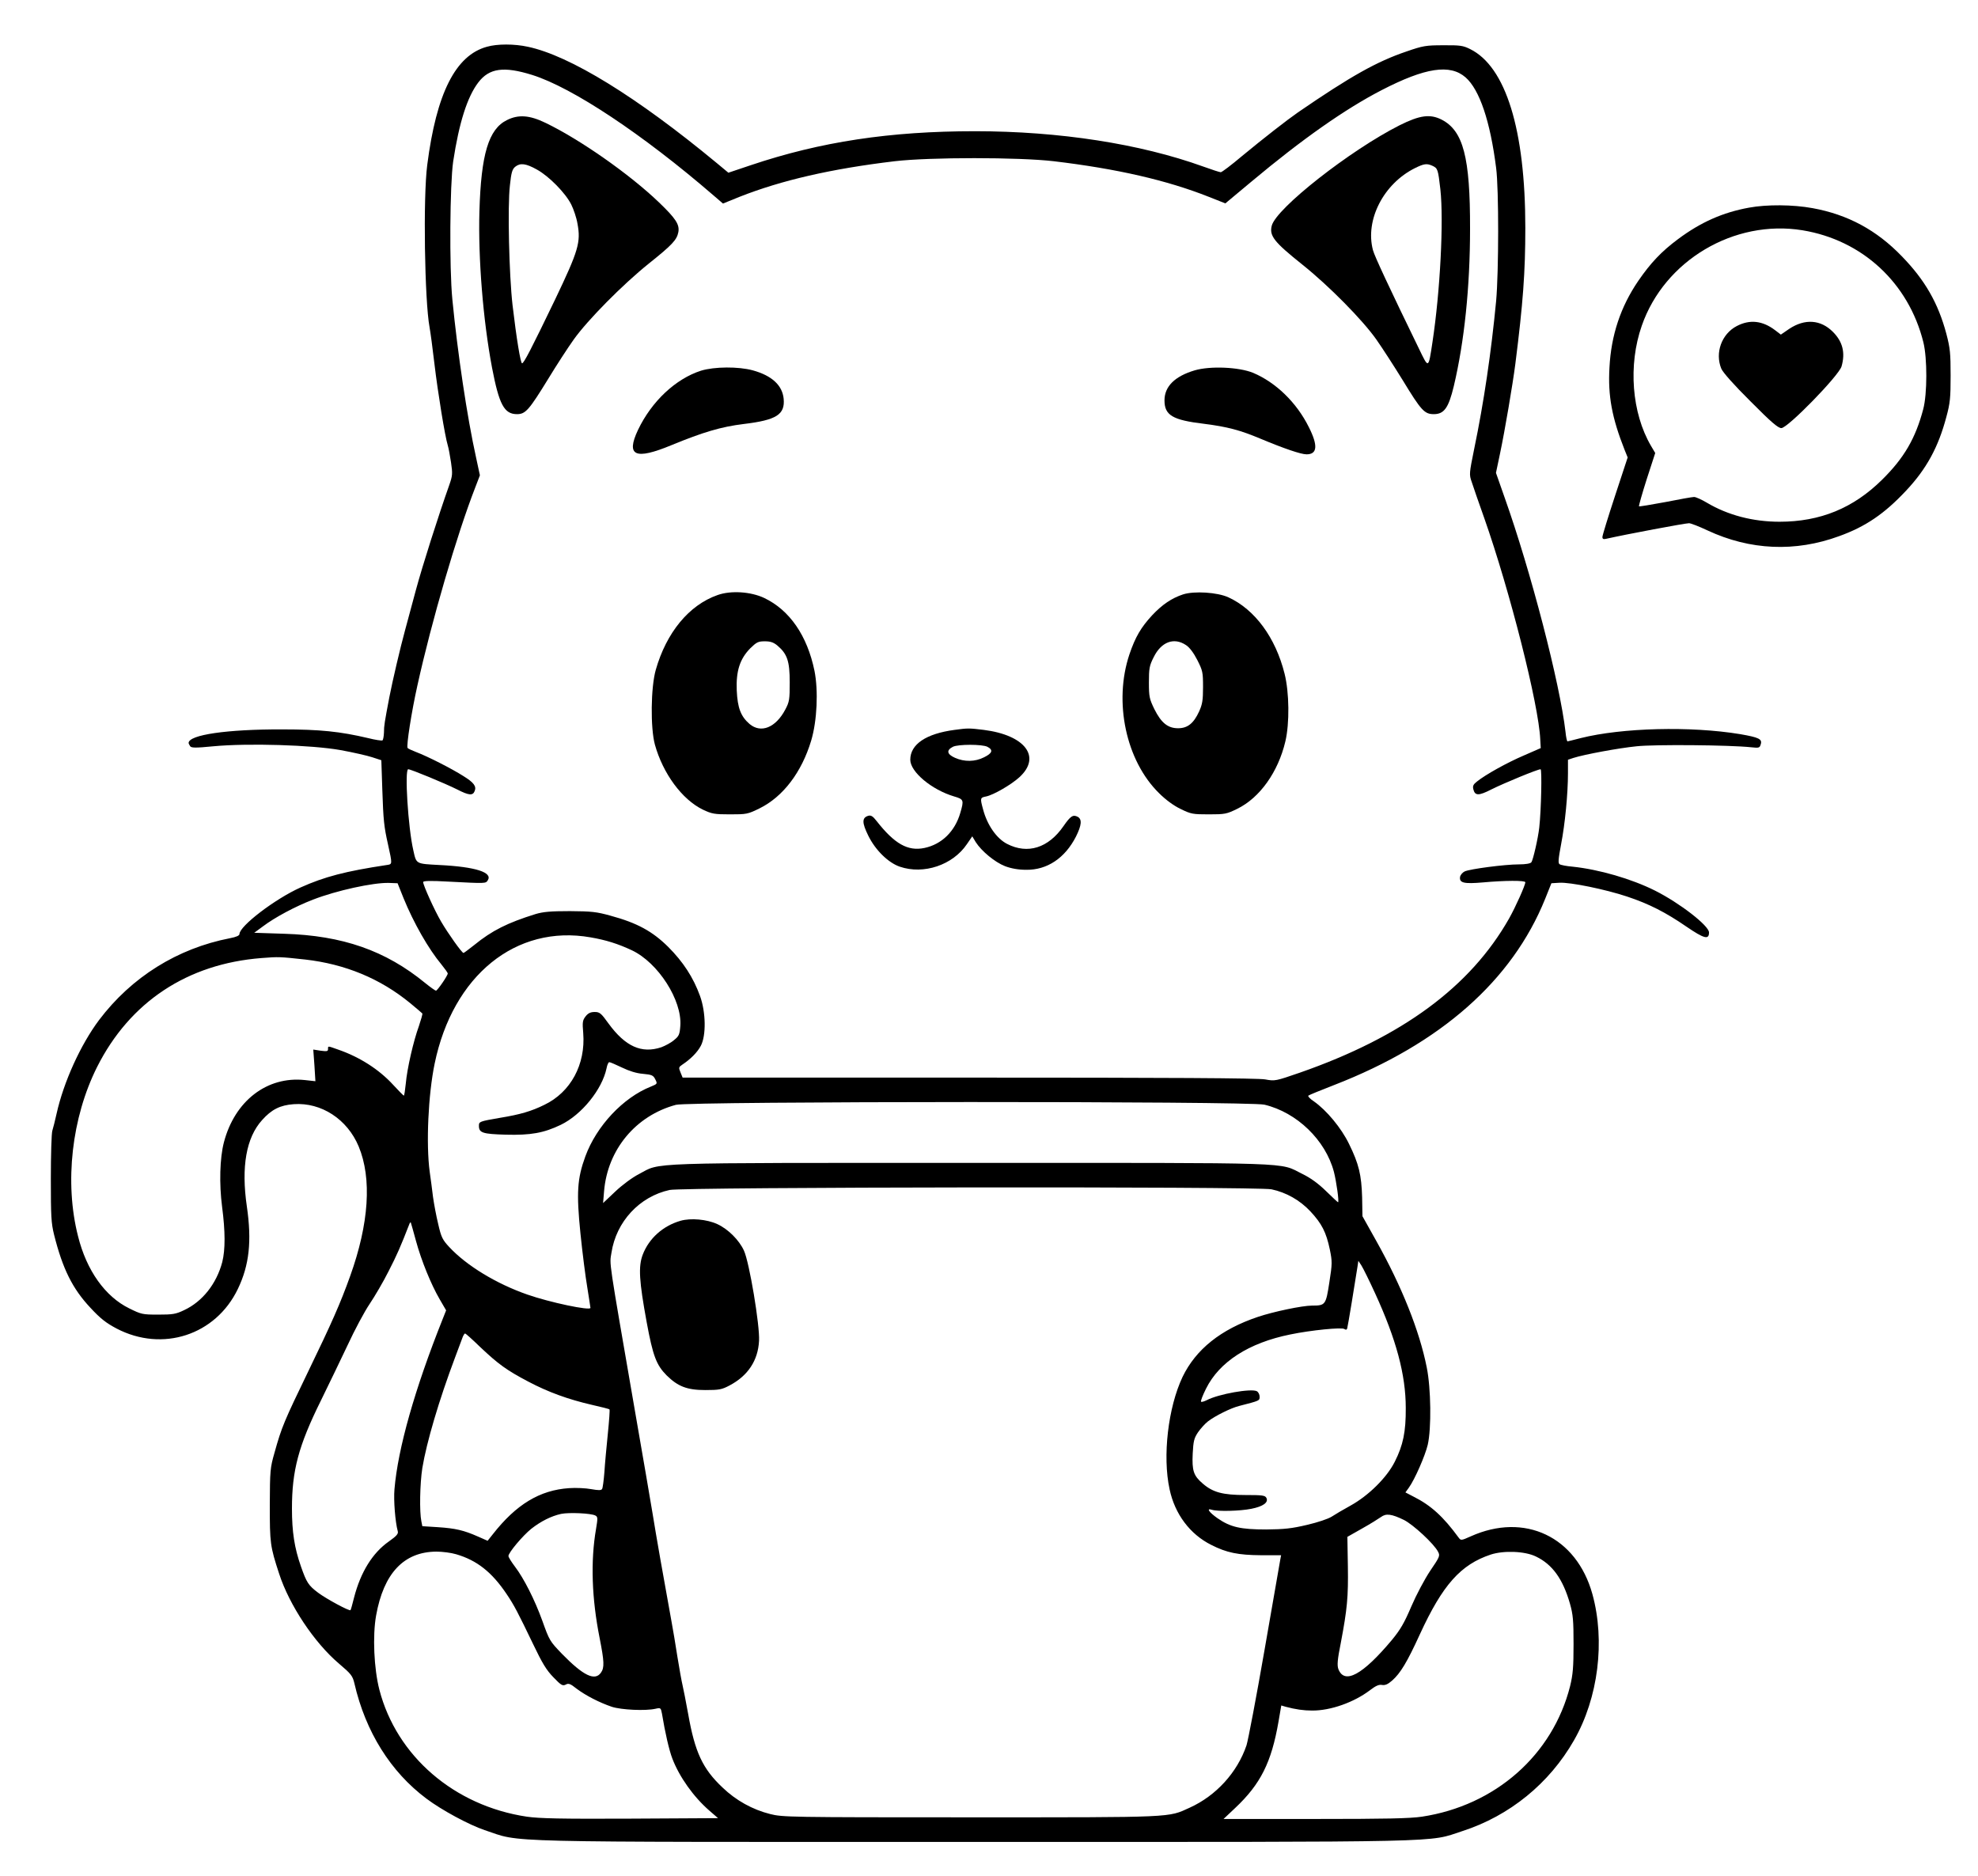<?xml version="1.0" standalone="no"?>
<!DOCTYPE svg PUBLIC "-//W3C//DTD SVG 20010904//EN"
 "http://www.w3.org/TR/2001/REC-SVG-20010904/DTD/svg10.dtd">
<svg version="1.0" xmlns="http://www.w3.org/2000/svg"
 width="1206pt" height="1144pt" viewBox="0 0 1206 1144"
 preserveAspectRatio="xMidYMid meet">

<g transform="translate(0,1144) scale(0.1,-0.1)"
fill="#000000" stroke="none">
<path d="M2969 11155 c-191 -52 -308 -283 -364 -720 -26 -198 -16 -829 14
-990 5 -27 19 -129 30 -225 21 -177 64 -440 81 -495 5 -16 14 -64 20 -105 10
-68 9 -80 -10 -135 -67 -189 -164 -493 -205 -645 -26 -96 -55 -206 -66 -245
-28 -102 -76 -307 -95 -405 -29 -153 -33 -174 -33 -217 -1 -23 -5 -44 -9 -47
-5 -3 -44 3 -88 14 -170 40 -292 53 -524 53 -335 1 -570 -33 -570 -83 0 -3 4
-11 9 -19 7 -11 30 -12 142 -1 214 20 598 8 774 -23 77 -14 165 -34 195 -44
l55 -18 6 -180 c6 -186 11 -228 34 -330 28 -127 28 -124 -8 -129 -251 -38
-378 -71 -525 -137 -154 -69 -372 -235 -372 -284 0 -9 -20 -18 -57 -25 -321
-62 -601 -237 -799 -499 -113 -151 -216 -378 -259 -571 -9 -41 -21 -88 -26
-104 -5 -16 -9 -147 -9 -291 0 -230 2 -272 20 -344 52 -207 112 -328 221 -444
62 -67 96 -93 160 -127 280 -146 604 -40 739 241 70 145 86 292 55 504 -35
241 -4 419 93 526 58 65 110 91 193 97 168 12 327 -92 396 -258 81 -195 63
-470 -52 -790 -59 -165 -113 -287 -255 -580 -147 -304 -163 -341 -206 -496
-27 -94 -28 -109 -29 -319 0 -234 2 -252 57 -420 62 -191 214 -420 365 -548
74 -63 83 -74 94 -121 68 -295 221 -539 439 -702 93 -70 260 -160 355 -192
233 -77 10 -72 2989 -72 2946 0 2757 -4 2972 66 288 93 531 291 681 554 148
258 191 605 112 891 -97 350 -413 500 -742 352 -58 -26 -60 -26 -74 -7 -93
127 -168 196 -276 250 l-48 25 21 29 c36 50 99 194 115 261 23 99 20 345 -6
472 -44 223 -153 495 -307 770 l-85 152 -2 115 c-4 137 -20 204 -80 326 -47
97 -137 205 -214 259 -23 15 -38 31 -34 35 4 4 76 33 158 65 649 252 1085 637
1286 1135 l38 95 49 3 c65 4 280 -40 412 -84 135 -45 235 -96 363 -184 107
-73 137 -81 137 -35 0 41 -178 179 -329 255 -144 72 -341 129 -502 146 -37 3
-73 10 -80 15 -10 6 -8 30 9 121 24 124 42 307 42 435 l0 81 33 11 c65 21 275
60 385 71 109 12 569 8 699 -6 47 -5 52 -4 58 17 11 33 -10 43 -125 63 -303
50 -721 39 -972 -24 -42 -11 -79 -20 -81 -20 -3 0 -9 26 -12 58 -34 295 -211
978 -371 1428 l-53 151 25 119 c29 137 77 420 93 544 47 371 61 559 61 831 0
598 -119 983 -337 1090 -42 21 -61 24 -163 23 -106 0 -124 -3 -225 -38 -180
-61 -339 -150 -661 -371 -65 -45 -209 -157 -342 -267 -64 -54 -122 -98 -129
-98 -7 0 -55 16 -108 35 -383 138 -875 215 -1391 215 -517 0 -941 -64 -1366
-207 l-137 -46 -71 59 c-488 404 -896 655 -1152 709 -83 18 -186 18 -249 0z
m276 -172 c245 -77 673 -361 1106 -735 l57 -49 101 41 c256 101 560 171 946
217 213 25 757 25 970 0 386 -46 690 -116 945 -217 l101 -40 157 131 c313 262
573 444 795 559 267 138 418 161 513 78 85 -75 150 -267 186 -552 17 -129 16
-635 0 -811 -30 -314 -75 -619 -134 -903 -30 -148 -31 -155 -15 -200 8 -26 43
-126 77 -222 156 -443 332 -1138 341 -1348 l3 -53 -103 -45 c-103 -44 -234
-117 -286 -159 -22 -17 -27 -27 -22 -47 10 -40 32 -41 110 -1 78 39 282 123
300 123 9 0 4 -247 -8 -355 -7 -65 -38 -199 -48 -212 -6 -8 -35 -13 -76 -13
-86 0 -299 -28 -331 -43 -14 -7 -26 -22 -28 -34 -5 -36 24 -43 139 -33 132 12
259 13 259 1 0 -18 -59 -150 -99 -221 -236 -416 -651 -722 -1276 -940 -148
-51 -151 -52 -211 -41 -43 8 -588 11 -1806 11 l-1746 0 -13 32 c-12 29 -11 32
11 47 50 33 92 75 113 115 33 62 31 205 -5 304 -41 113 -103 208 -194 299 -96
95 -189 146 -351 190 -86 24 -116 27 -248 28 -118 0 -163 -4 -210 -18 -170
-53 -265 -100 -374 -189 -33 -26 -62 -48 -65 -48 -10 0 -95 120 -137 192 -40
68 -109 221 -109 240 0 8 47 9 153 3 232 -12 228 -12 241 8 31 48 -74 82 -292
93 -149 8 -143 5 -162 90 -32 138 -54 494 -31 494 16 0 224 -86 298 -123 72
-37 96 -39 107 -10 12 29 -5 52 -68 91 -72 46 -220 121 -289 147 -26 10 -50
21 -52 25 -8 13 24 220 60 381 86 390 241 921 353 1208 l28 73 -23 107 c-55
248 -113 638 -145 966 -19 194 -15 702 5 840 36 237 86 394 153 482 67 88 156
100 329 46z m-785 -5018 c62 -152 152 -310 232 -406 21 -26 38 -50 38 -54 0
-13 -63 -105 -72 -105 -4 0 -34 21 -66 47 -242 198 -503 289 -859 300 l-183 6
53 39 c73 55 196 121 305 163 144 56 366 104 461 102 l55 -2 36 -90z m1141
-240 c93 -16 167 -39 252 -79 160 -76 306 -304 295 -460 -4 -53 -8 -63 -38
-87 -18 -16 -54 -35 -78 -44 -120 -40 -219 4 -322 145 -45 63 -54 70 -84 70
-25 0 -40 -7 -55 -26 -19 -24 -21 -36 -15 -103 15 -190 -76 -360 -237 -437
-79 -39 -147 -59 -269 -79 -127 -22 -130 -23 -130 -49 0 -43 23 -50 164 -54
151 -4 231 10 335 60 128 62 252 216 279 344 4 22 12 39 17 38 6 0 40 -15 78
-33 43 -21 88 -35 127 -38 54 -5 63 -9 75 -33 14 -28 14 -28 -27 -45 -169 -67
-331 -240 -399 -425 -50 -137 -55 -222 -30 -470 12 -118 31 -267 42 -331 10
-64 19 -119 19 -123 0 -19 -250 34 -384 81 -190 66 -372 177 -477 290 -41 44
-49 60 -67 139 -12 49 -26 124 -32 167 -5 42 -14 111 -20 152 -23 171 -9 472
30 660 111 538 496 850 951 770z m-1741 -135 c245 -28 458 -116 641 -266 38
-31 71 -60 74 -63 2 -4 -8 -38 -21 -77 -33 -90 -72 -259 -80 -351 -4 -40 -9
-73 -12 -73 -2 0 -32 30 -65 66 -86 94 -205 170 -336 215 -65 23 -61 23 -61 3
0 -14 -7 -15 -45 -10 l-45 7 7 -96 6 -97 -64 7 c-231 25 -428 -127 -494 -380
-25 -96 -29 -253 -11 -392 20 -152 20 -262 1 -338 -35 -132 -121 -241 -233
-293 -50 -24 -69 -27 -158 -27 -96 0 -103 2 -176 38 -147 72 -260 231 -312
439 -84 328 -39 724 116 1033 200 397 551 629 1003 664 104 8 109 8 265 -9z
m5849 -885 c198 -47 373 -216 424 -410 15 -59 33 -185 25 -185 -2 0 -35 31
-73 68 -48 47 -94 80 -145 105 -147 72 4 67 -2020 67 -2026 0 -1887 4 -2024
-68 -41 -21 -103 -67 -145 -107 l-74 -70 6 72 c21 254 193 461 438 527 83 22
3494 23 3588 1z m43 -516 c90 -19 173 -66 237 -134 70 -75 97 -128 119 -233
15 -74 15 -86 -3 -201 -21 -137 -24 -141 -105 -141 -60 0 -236 -37 -331 -69
-226 -76 -378 -198 -459 -366 -88 -186 -123 -483 -79 -685 32 -151 124 -274
254 -339 94 -48 165 -62 303 -63 l123 0 -5 -26 c-3 -15 -46 -263 -96 -551 -50
-288 -100 -550 -110 -582 -56 -165 -185 -307 -346 -380 -134 -61 -83 -59
-1335 -59 -1108 0 -1148 1 -1223 20 -108 27 -209 83 -291 162 -121 114 -168
215 -209 447 -14 78 -30 158 -35 179 -5 20 -19 98 -31 172 -11 74 -28 171 -36
215 -47 257 -96 537 -114 650 -12 72 -61 360 -110 640 -163 943 -154 881 -142
957 29 190 171 343 355 383 82 18 3584 22 3669 4z m-5216 -314 c33 -121 92
-266 145 -357 l39 -67 -21 -53 c-170 -426 -273 -789 -294 -1038 -6 -67 5 -201
20 -255 5 -16 -6 -29 -54 -63 -100 -70 -172 -187 -212 -341 -10 -41 -20 -76
-22 -78 -7 -7 -146 68 -197 106 -60 45 -71 63 -105 160 -40 114 -55 211 -55
354 0 232 40 382 176 657 47 96 121 249 164 340 42 91 102 203 133 249 31 46
84 136 116 200 51 99 74 152 126 286 4 11 9 16 10 10 2 -5 16 -55 31 -110z
m5848 -320 c129 -281 187 -497 187 -699 1 -145 -16 -227 -67 -328 -48 -96
-159 -206 -269 -267 -44 -24 -96 -55 -116 -68 -20 -13 -85 -35 -150 -50 -93
-22 -138 -27 -249 -28 -155 0 -218 14 -296 68 -53 37 -71 64 -35 52 36 -11
171 -8 240 6 72 14 107 39 92 67 -8 15 -26 17 -128 17 -137 0 -198 16 -260 70
-56 48 -66 78 -61 183 4 75 8 93 32 129 16 23 43 53 61 67 44 34 141 82 190
94 128 33 125 32 125 57 0 13 -8 28 -17 33 -35 18 -234 -17 -306 -55 -16 -8
-31 -12 -34 -9 -4 3 10 39 30 79 81 164 261 280 514 331 125 26 316 45 330 33
9 -6 14 -5 17 4 4 12 48 281 63 378 l5 34 19 -29 c10 -16 48 -92 83 -169z
m-5456 -328 c110 -104 161 -141 292 -210 123 -65 245 -109 388 -142 57 -13
106 -25 108 -28 3 -2 -2 -69 -10 -148 -8 -79 -18 -185 -21 -235 -4 -50 -10
-96 -14 -102 -5 -9 -22 -9 -67 -1 -32 6 -93 9 -134 6 -179 -12 -323 -99 -466
-282 l-31 -39 -59 26 c-86 38 -137 50 -244 57 l-95 6 -6 30 c-12 57 -9 230 6
325 26 157 101 412 200 675 21 55 41 110 46 123 5 12 11 22 15 22 3 0 45 -37
92 -83z m702 -1027 c15 -8 15 -16 4 -82 -34 -196 -26 -425 22 -665 28 -143 30
-180 8 -211 -37 -53 -108 -18 -237 114 -75 78 -77 81 -121 204 -46 127 -112
257 -166 328 -22 29 -40 58 -40 65 0 21 87 124 139 166 60 47 123 78 182 91
49 10 183 4 209 -10z m4930 -27 c56 -28 184 -146 208 -194 13 -24 10 -31 -48
-116 -34 -51 -85 -147 -115 -217 -43 -101 -67 -142 -118 -204 -179 -214 -290
-274 -327 -178 -8 23 -6 56 15 160 39 206 46 279 43 468 l-3 178 90 51 c50 28
101 60 115 70 31 23 64 19 140 -18z m-5779 -209 c127 -37 218 -109 308 -243
46 -68 69 -113 161 -304 56 -117 81 -159 124 -203 47 -49 56 -54 75 -45 17 10
28 6 67 -25 56 -42 138 -84 214 -110 58 -19 206 -26 267 -12 31 7 32 6 39 -30
19 -116 44 -224 63 -273 43 -113 130 -235 227 -319 l52 -45 -535 -3 c-426 -2
-554 1 -631 12 -442 66 -794 369 -899 774 -33 128 -42 329 -20 452 46 258 169
389 368 390 36 0 90 -7 120 -16z m6584 -14 c100 -48 164 -137 207 -287 19 -67
22 -102 22 -248 0 -140 -4 -185 -21 -255 -106 -420 -456 -728 -903 -796 -74
-11 -220 -14 -653 -14 l-557 0 71 67 c155 146 221 278 264 526 l17 99 27 -8
c60 -16 109 -23 161 -23 112 -1 256 50 354 125 34 26 54 35 73 31 18 -3 35 4
61 27 50 44 91 111 169 282 139 302 249 425 432 486 80 26 209 21 276 -12z"/>
<path d="M3091 10708 c-112 -55 -158 -208 -168 -558 -8 -284 22 -661 77 -952
43 -224 74 -283 152 -283 52 0 73 24 191 216 48 79 118 187 155 239 84 118
297 334 459 464 140 112 170 143 179 191 8 46 -15 82 -118 181 -178 171 -482
384 -692 485 -97 47 -165 52 -235 17z m183 -302 c74 -41 174 -143 209 -213 14
-28 32 -80 38 -117 21 -113 6 -164 -136 -461 -147 -305 -191 -390 -202 -390
-9 0 -34 150 -58 355 -21 184 -31 603 -16 730 8 77 14 98 32 113 31 25 65 21
133 -17z"/>
<path d="M8533 10676 c-301 -152 -752 -506 -779 -612 -16 -62 15 -100 185
-236 163 -130 368 -338 452 -457 36 -51 109 -164 162 -250 112 -184 132 -206
189 -206 63 0 90 38 122 171 64 270 99 603 99 959 1 436 -41 598 -174 666 -70
35 -132 27 -256 -35z m201 -247 c32 -15 34 -22 48 -143 21 -192 -1 -621 -48
-931 -25 -165 -23 -164 -81 -44 -184 378 -273 569 -282 604 -49 184 65 405
256 500 55 27 72 30 107 14z"/>
<path d="M4274 9180 c-155 -50 -301 -187 -384 -361 -75 -159 -18 -185 204 -93
192 79 302 112 441 129 200 24 252 58 243 154 -8 82 -72 141 -188 173 -88 24
-234 23 -316 -2z"/>
<path d="M7284 9182 c-121 -36 -184 -98 -184 -183 0 -91 49 -120 242 -143 141
-18 218 -38 344 -91 141 -59 246 -95 280 -95 66 0 71 53 14 166 -75 151 -202
273 -340 331 -86 35 -260 43 -356 15z"/>
<path d="M4375 7812 c-174 -61 -312 -228 -377 -457 -30 -106 -33 -352 -5 -455
49 -176 165 -334 292 -396 55 -26 70 -29 165 -29 102 0 109 1 182 37 143 71
256 220 314 413 36 121 44 304 20 425 -44 214 -151 370 -306 444 -82 39 -204
47 -285 18z m365 -308 c60 -51 75 -95 75 -224 0 -105 -2 -119 -27 -166 -58
-110 -148 -147 -218 -88 -53 46 -73 97 -78 204 -5 119 19 193 83 258 38 37 48
42 88 42 34 0 53 -6 77 -26z"/>
<path d="M7213 7816 c-69 -23 -126 -61 -189 -128 -68 -74 -102 -132 -138 -238
-97 -290 -21 -648 181 -846 40 -40 89 -76 131 -96 63 -31 74 -33 172 -33 99 0
109 2 174 34 137 67 249 224 293 411 26 110 24 299 -5 413 -55 220 -181 391
-342 465 -67 31 -209 40 -277 18z m18 -309 c22 -14 47 -48 69 -91 33 -65 35
-75 35 -165 0 -80 -4 -105 -24 -149 -33 -72 -70 -102 -128 -102 -63 0 -103 33
-145 117 -30 62 -33 75 -33 163 0 84 3 102 29 153 46 94 124 123 197 74z"/>
<path d="M5820 6990 c-174 -23 -270 -88 -270 -182 0 -74 130 -183 268 -224 58
-17 60 -22 37 -100 -33 -114 -114 -192 -219 -214 -101 -21 -182 25 -291 164
-24 31 -35 37 -52 32 -38 -12 -38 -42 1 -121 43 -88 122 -165 192 -189 146
-50 323 10 409 137 l33 48 21 -35 c35 -55 117 -123 179 -147 37 -14 81 -22
128 -22 128 -2 237 71 304 202 35 70 38 106 11 121 -29 15 -44 5 -87 -57 -92
-133 -218 -173 -344 -108 -64 33 -121 115 -146 210 -19 69 -18 72 18 79 45 9
154 72 204 118 135 124 34 256 -218 288 -90 11 -97 11 -178 0z m200 -103 c37
-19 31 -39 -20 -64 -55 -28 -120 -29 -178 -3 -49 22 -53 46 -12 67 32 16 178
16 210 0z"/>
<path d="M4149 3997 c-107 -31 -192 -107 -230 -206 -28 -73 -22 -162 24 -413
38 -206 59 -260 121 -323 69 -68 125 -90 236 -90 85 0 101 3 148 28 112 59
174 152 180 273 5 94 -59 477 -92 549 -29 64 -97 132 -163 162 -63 29 -161 38
-224 20z"/>
<path d="M10664 10174 c-160 -29 -295 -89 -433 -192 -101 -75 -167 -145 -242
-254 -108 -158 -166 -332 -176 -529 -10 -172 15 -306 92 -501 l19 -47 -77
-234 c-42 -128 -77 -241 -77 -251 0 -12 6 -15 23 -11 119 27 481 95 505 95 11
0 62 -20 113 -44 259 -121 535 -133 802 -35 161 58 276 136 408 277 125 133
197 265 246 450 23 84 26 117 26 252 0 137 -3 167 -26 255 -50 187 -130 327
-271 472 -154 160 -330 255 -545 294 -120 22 -279 23 -387 3z m326 -138 c365
-60 647 -321 737 -683 24 -97 24 -314 -1 -408 -47 -178 -117 -298 -251 -430
-175 -173 -377 -256 -625 -256 -162 0 -315 40 -443 116 -32 19 -67 35 -78 35
-11 0 -90 -14 -175 -31 -86 -16 -158 -28 -161 -26 -2 3 19 77 47 165 l52 160
-26 44 c-117 200 -140 492 -56 732 138 398 563 650 980 582z"/>
<path d="M10589 9452 c-92 -48 -134 -163 -94 -260 10 -23 77 -99 178 -199 125
-126 168 -163 188 -163 39 0 350 319 367 376 24 83 7 151 -52 210 -75 76 -172
82 -267 19 l-51 -35 -34 26 c-77 59 -155 68 -235 26z"/>
</g>
</svg>
